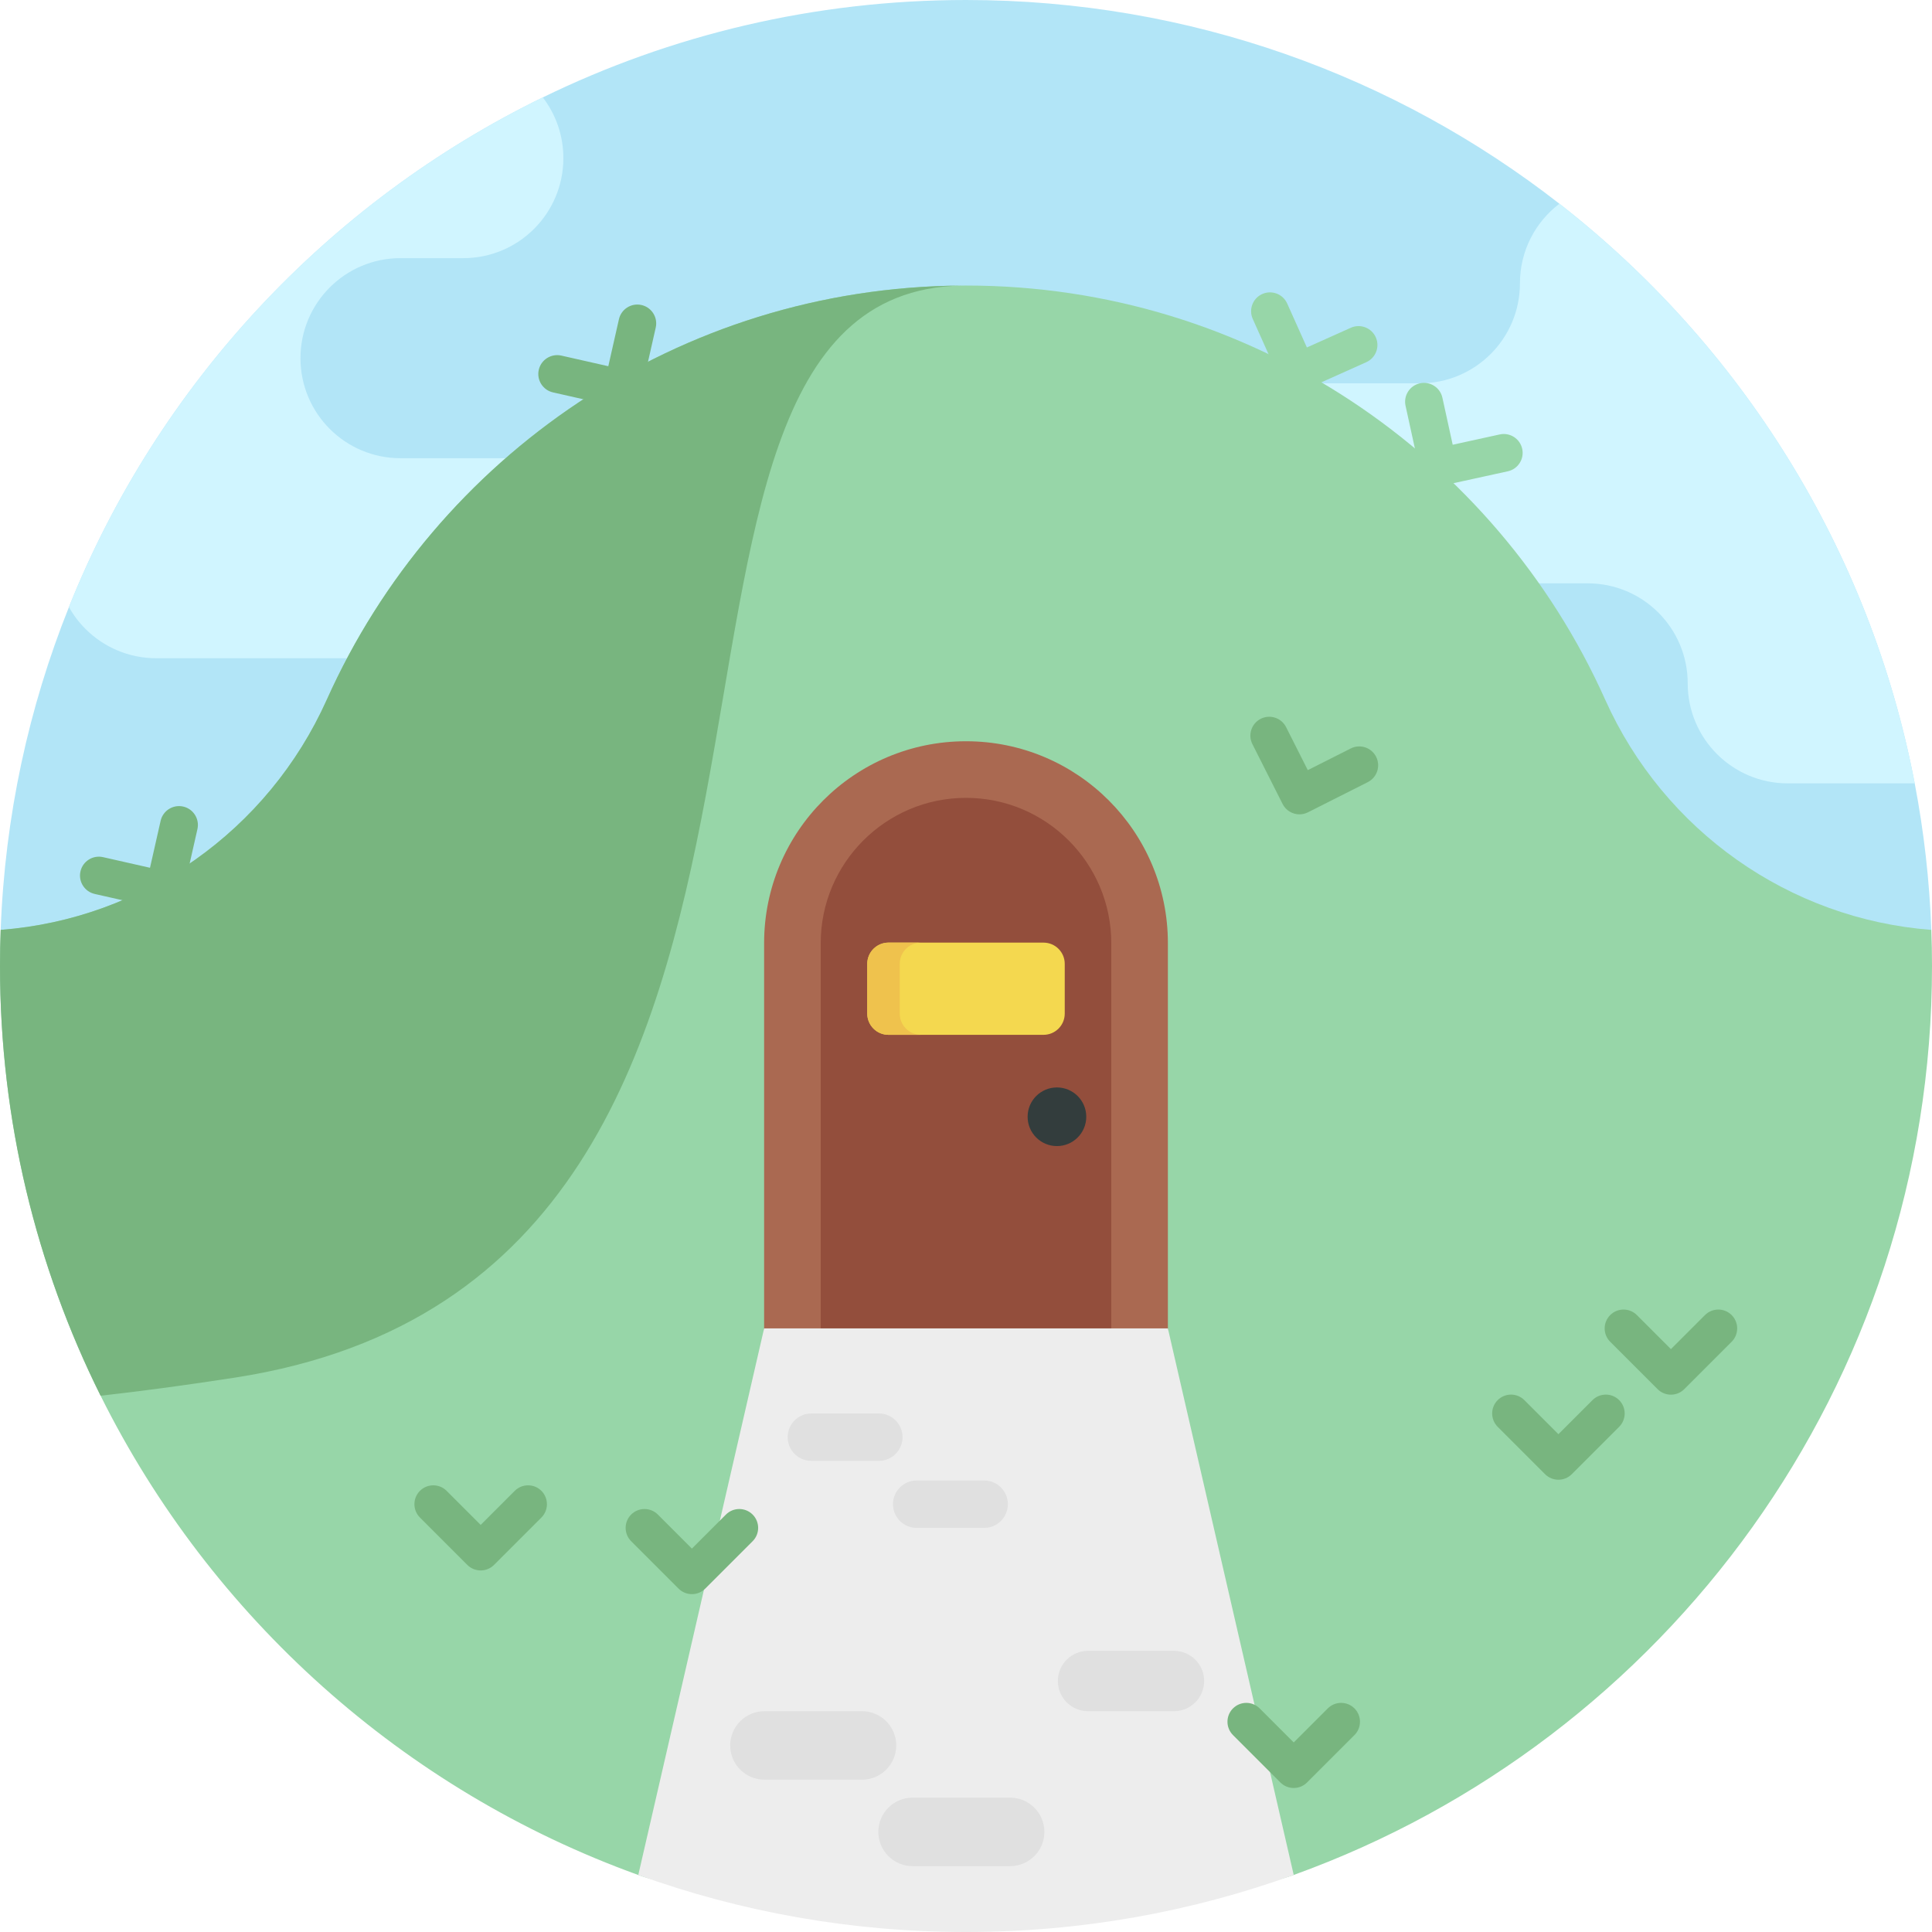 <svg id="Capa_1" enable-background="new 0 0 512 512" height="512" viewBox="0 0 512 512" width="512" xmlns="http://www.w3.org/2000/svg"><g><path d="m469.457 256c0 141.38-72.077 229.469-213.457 229.469s-216.639-88.089-216.639-229.469c0-3.2-39.301-6.39-39.181-9.57 1.11-30.14 7.43-58.94 18.09-85.55-.01 0 0-.01 0-.01 23.66-59.08 68.71-107.3 125.58-135.06 33.87-16.53 71.93-25.81 112.15-25.81 59.29 0 113.87 20.15 157.26 53.99 47.98 37.4 82.29 91.53 94.16 153.61 2.42 12.64 3.91 25.61 4.4 38.83.12 3.18-42.363 6.37-42.363 9.57z" fill="#b2e5f7"/><path d="m507.42 207.6h-33.66c-7.32 0-13.94-2.97-18.74-7.76-4.8-4.8-7.76-11.42-7.76-18.74 0-14.64-11.87-26.51-26.51-26.51h-75.57c-7.32 0-13.95-2.97-18.74-7.76-4.8-4.8-7.77-11.43-7.77-18.74 0-14.64 11.87-26.51 26.51-26.51h31.12c7.32 0 13.94-2.97 18.74-7.76 4.8-4.8 7.76-11.43 7.76-18.75 0-8.6 4.1-16.25 10.46-21.08 47.98 37.4 82.29 91.53 94.16 153.61z" fill="#d0f5ff"/><path d="m202.06 147.93c0 14.64-11.86 26.51-26.5 26.51h-134.16c-7.32 0-13.95-2.97-18.74-7.76-1.72-1.72-3.2-3.67-4.39-5.8-.01 0 0-.01 0-.01 23.66-59.08 68.71-107.3 125.58-135.06 3.42 4.46 5.45 10.05 5.45 16.1 0 14.64-11.87 26.5-26.51 26.5h-16.66c-14.64 0-26.5 11.87-26.5 26.51s11.86 26.51 26.5 26.51h69.43c7.32 0 13.94 2.97 18.74 7.76s7.76 11.42 7.76 18.74z" fill="#d0f5ff"/><path d="m343.826 103.691c-1.91 0-3.733-1.1-4.565-2.956l-7.267-16.208c-1.13-2.52-.003-5.478 2.517-6.608 2.523-1.13 5.479-.002 6.608 2.517l5.221 11.645 11.646-5.221c2.52-1.13 5.478-.002 6.607 2.517 1.13 2.52.003 5.478-2.518 6.608l-16.208 7.266c-.663.299-1.357.44-2.041.44z" fill="#97d6a8"/><path d="m380.149 128.711c-1.87-.39-3.43-1.84-3.865-3.827l-3.801-17.351c-.591-2.697 1.117-5.363 3.814-5.954 2.701-.59 5.363 1.118 5.954 3.815l2.73 12.466 12.468-2.73c2.697-.592 5.362 1.117 5.953 3.814.591 2.698-1.117 5.363-3.815 5.954l-17.351 3.8c-.709.157-1.417.153-2.087.013z" fill="#97d6a8"/><path d="m512 256c0 110.89-70.51 205.32-169.15 240.88-27.12 9.79-56.36-11.411-86.85-11.411s-59.73 21.201-86.85 11.421c-62.24-22.45-113.29-68.33-142.49-127.01-17.06-34.3-26.66-72.97-26.66-113.88 0-3.2.06-6.39.18-9.57 37.62-2.87 70.84-26.23 86.45-61.06 28.83-64.31 93.21-109.21 168.14-109.69.41-.01.82-.01 1.23-.01 75.45 0 140.38 45.04 169.37 109.7 15.61 34.83 48.83 58.19 86.45 61.06.12 3.18.18 6.37.18 9.57z" fill="#97d6a8"/><path d="m254.77 75.68c-103.05 2.05-13.35 261.52-192.37 289.38-12.62 1.96-24.52 3.56-35.74 4.82-17.06-34.3-26.66-72.97-26.66-113.88 0-3.2.06-6.39.18-9.57 37.62-2.87 70.84-26.23 86.45-61.06 28.83-64.31 93.21-109.21 168.14-109.69z" fill="#78b57f"/><path d="m256 196.439c-29.549 0-53.502 23.954-53.502 53.502v119.939h107.005v-119.939c-.001-29.548-23.954-53.502-53.503-53.502z" fill="#aa6951"/><path d="m217.498 361.135v-111.194c0-21.23 17.271-38.502 38.502-38.502s38.502 17.272 38.502 38.502v111.193h-77.004z" fill="#934e3c"/><path d="m342.85 496.88c-27.12 9.79-56.36 15.12-86.85 15.12s-59.73-5.33-86.85-15.11l33.35-144.85h107z" fill="#ededed"/><path d="m276.54 274.242h-41.08c-3.108 0-5.627-2.519-5.627-5.627v-13.183c0-3.108 2.519-5.627 5.627-5.627h41.081c3.108 0 5.627 2.519 5.627 5.627v13.183c-.001 3.107-2.52 5.627-5.628 5.627z" fill="#f4d84f"/><path d="m244.073 274.242h-8.61c-3.11 0-5.63-2.521-5.63-5.63v-13.18c0-3.11 2.52-5.63 5.63-5.63h8.61c-3.11 0-5.63 2.52-5.63 5.63v13.18c0 3.109 2.52 5.63 5.63 5.63z" fill="#efc24d"/><circle cx="280.1" cy="295.954" fill="#333d3d" r="7.771"/><g fill="#78b57f"><path d="m412.999 392.144c-1.279 0-2.56-.488-3.535-1.464l-12.56-12.56c-1.953-1.953-1.953-5.119 0-7.071 1.951-1.952 5.119-1.952 7.07 0l9.024 9.024 9.024-9.024c1.951-1.952 5.119-1.952 7.07 0 1.953 1.953 1.953 5.119 0 7.071l-12.56 12.56c-.973.975-2.254 1.464-3.533 1.464z"/><path d="m342.851 473.838c-1.326 0-2.598-.527-3.535-1.464l-12.561-12.56c-1.953-1.953-1.953-5.119 0-7.071 1.951-1.952 5.119-1.952 7.07 0l9.025 9.024 9.024-9.024c1.951-1.952 5.119-1.952 7.07 0 1.953 1.953 1.953 5.119 0 7.071l-12.56 12.56c-.936.938-2.207 1.464-3.533 1.464z"/><path d="m183.36 422.465c-1.326 0-2.598-.527-3.535-1.464l-12.56-12.56c-1.953-1.953-1.953-5.119 0-7.071 1.951-1.952 5.119-1.952 7.07 0l9.024 9.024 9.024-9.024c1.951-1.952 5.119-1.952 7.07 0 1.953 1.953 1.953 5.119 0 7.071l-12.56 12.56c-.935.937-2.206 1.464-3.533 1.464z"/><path d="m442.813 369.604c-1.326 0-2.598-.527-3.535-1.464l-12.56-12.56c-1.953-1.953-1.953-5.119 0-7.071 1.951-1.952 5.119-1.952 7.07 0l9.024 9.024 9.024-9.024c1.951-1.952 5.119-1.952 7.07 0 1.953 1.953 1.953 5.119 0 7.071l-12.56 12.56c-.935.937-2.206 1.464-3.533 1.464z"/><path d="m127.385 416.186c-1.326 0-2.598-.527-3.535-1.464l-12.56-12.56c-1.953-1.953-1.953-5.119 0-7.071 1.951-1.952 5.119-1.952 7.07 0l9.024 9.024 9.024-9.024c1.951-1.952 5.119-1.952 7.07 0 1.953 1.953 1.953 5.119 0 7.071l-12.56 12.56c-.936.937-2.207 1.464-3.533 1.464z"/><path d="m344.369 215.81c-1.828 0-3.589-1.005-4.468-2.749l-8.001-15.858c-1.244-2.466-.254-5.473 2.212-6.716 2.464-1.246 5.473-.254 6.716 2.211l5.749 11.395 11.395-5.748c2.464-1.247 5.473-.254 6.716 2.212 1.244 2.465.254 5.472-2.212 6.716l-15.858 8c-.722.364-1.492.537-2.249.537z"/><path d="m164.985 108.033c-.366 0-.736-.04-1.108-.124l-17.324-3.919c-2.693-.609-4.383-3.287-3.773-5.98.61-2.694 3.289-4.378 5.98-3.773l12.447 2.816 2.816-12.448c.61-2.694 3.29-4.38 5.98-3.773 2.693.61 4.383 3.287 3.773 5.98l-3.92 17.325c-.524 2.32-2.586 3.896-4.871 3.896z"/><path d="m43.53 240.948c-.366 0-.736-.04-1.108-.124l-17.324-3.919c-2.693-.609-4.383-3.287-3.773-5.98.61-2.694 3.289-4.381 5.98-3.773l12.447 2.816 2.816-12.448c.61-2.693 3.298-4.38 5.98-3.773 2.693.61 4.383 3.287 3.773 5.98l-3.92 17.324c-.524 2.321-2.587 3.897-4.871 3.897z"/></g><path d="m232.904 387.143h-17.89c-3.468 0-6.28-2.812-6.28-6.28 0-3.468 2.812-6.28 6.28-6.28h17.89c3.468 0 6.28 2.812 6.28 6.28 0 3.469-2.812 6.28-6.28 6.28z" fill="#e0e0e0"/><path d="m260.816 404.906h-17.89c-3.468 0-6.28-2.812-6.28-6.28 0-3.468 2.812-6.28 6.28-6.28h17.89c3.468 0 6.28 2.812 6.28 6.28 0 3.468-2.812 6.28-6.28 6.28z" fill="#e0e0e0"/><path d="m228.439 471.634h-25.854c-5.012 0-9.075-4.063-9.075-9.075 0-5.012 4.063-9.075 9.075-9.075h25.854c5.012 0 9.075 4.063 9.075 9.075 0 5.012-4.063 9.075-9.075 9.075z" fill="#e0e0e0"/><path d="m267.697 494.545h-25.854c-5.012 0-9.075-4.063-9.075-9.075 0-5.012 4.063-9.075 9.075-9.075h25.854c5.012 0 9.075 4.063 9.075 9.075 0 5.011-4.063 9.075-9.075 9.075z" fill="#e0e0e0"/><path d="m311.117 453.483h-22.777c-4.416 0-7.996-3.58-7.996-7.996 0-4.416 3.58-7.996 7.996-7.996h22.777c4.416 0 7.996 3.58 7.996 7.996 0 4.416-3.58 7.996-7.996 7.996z" fill="#e0e0e0"/></g></svg>